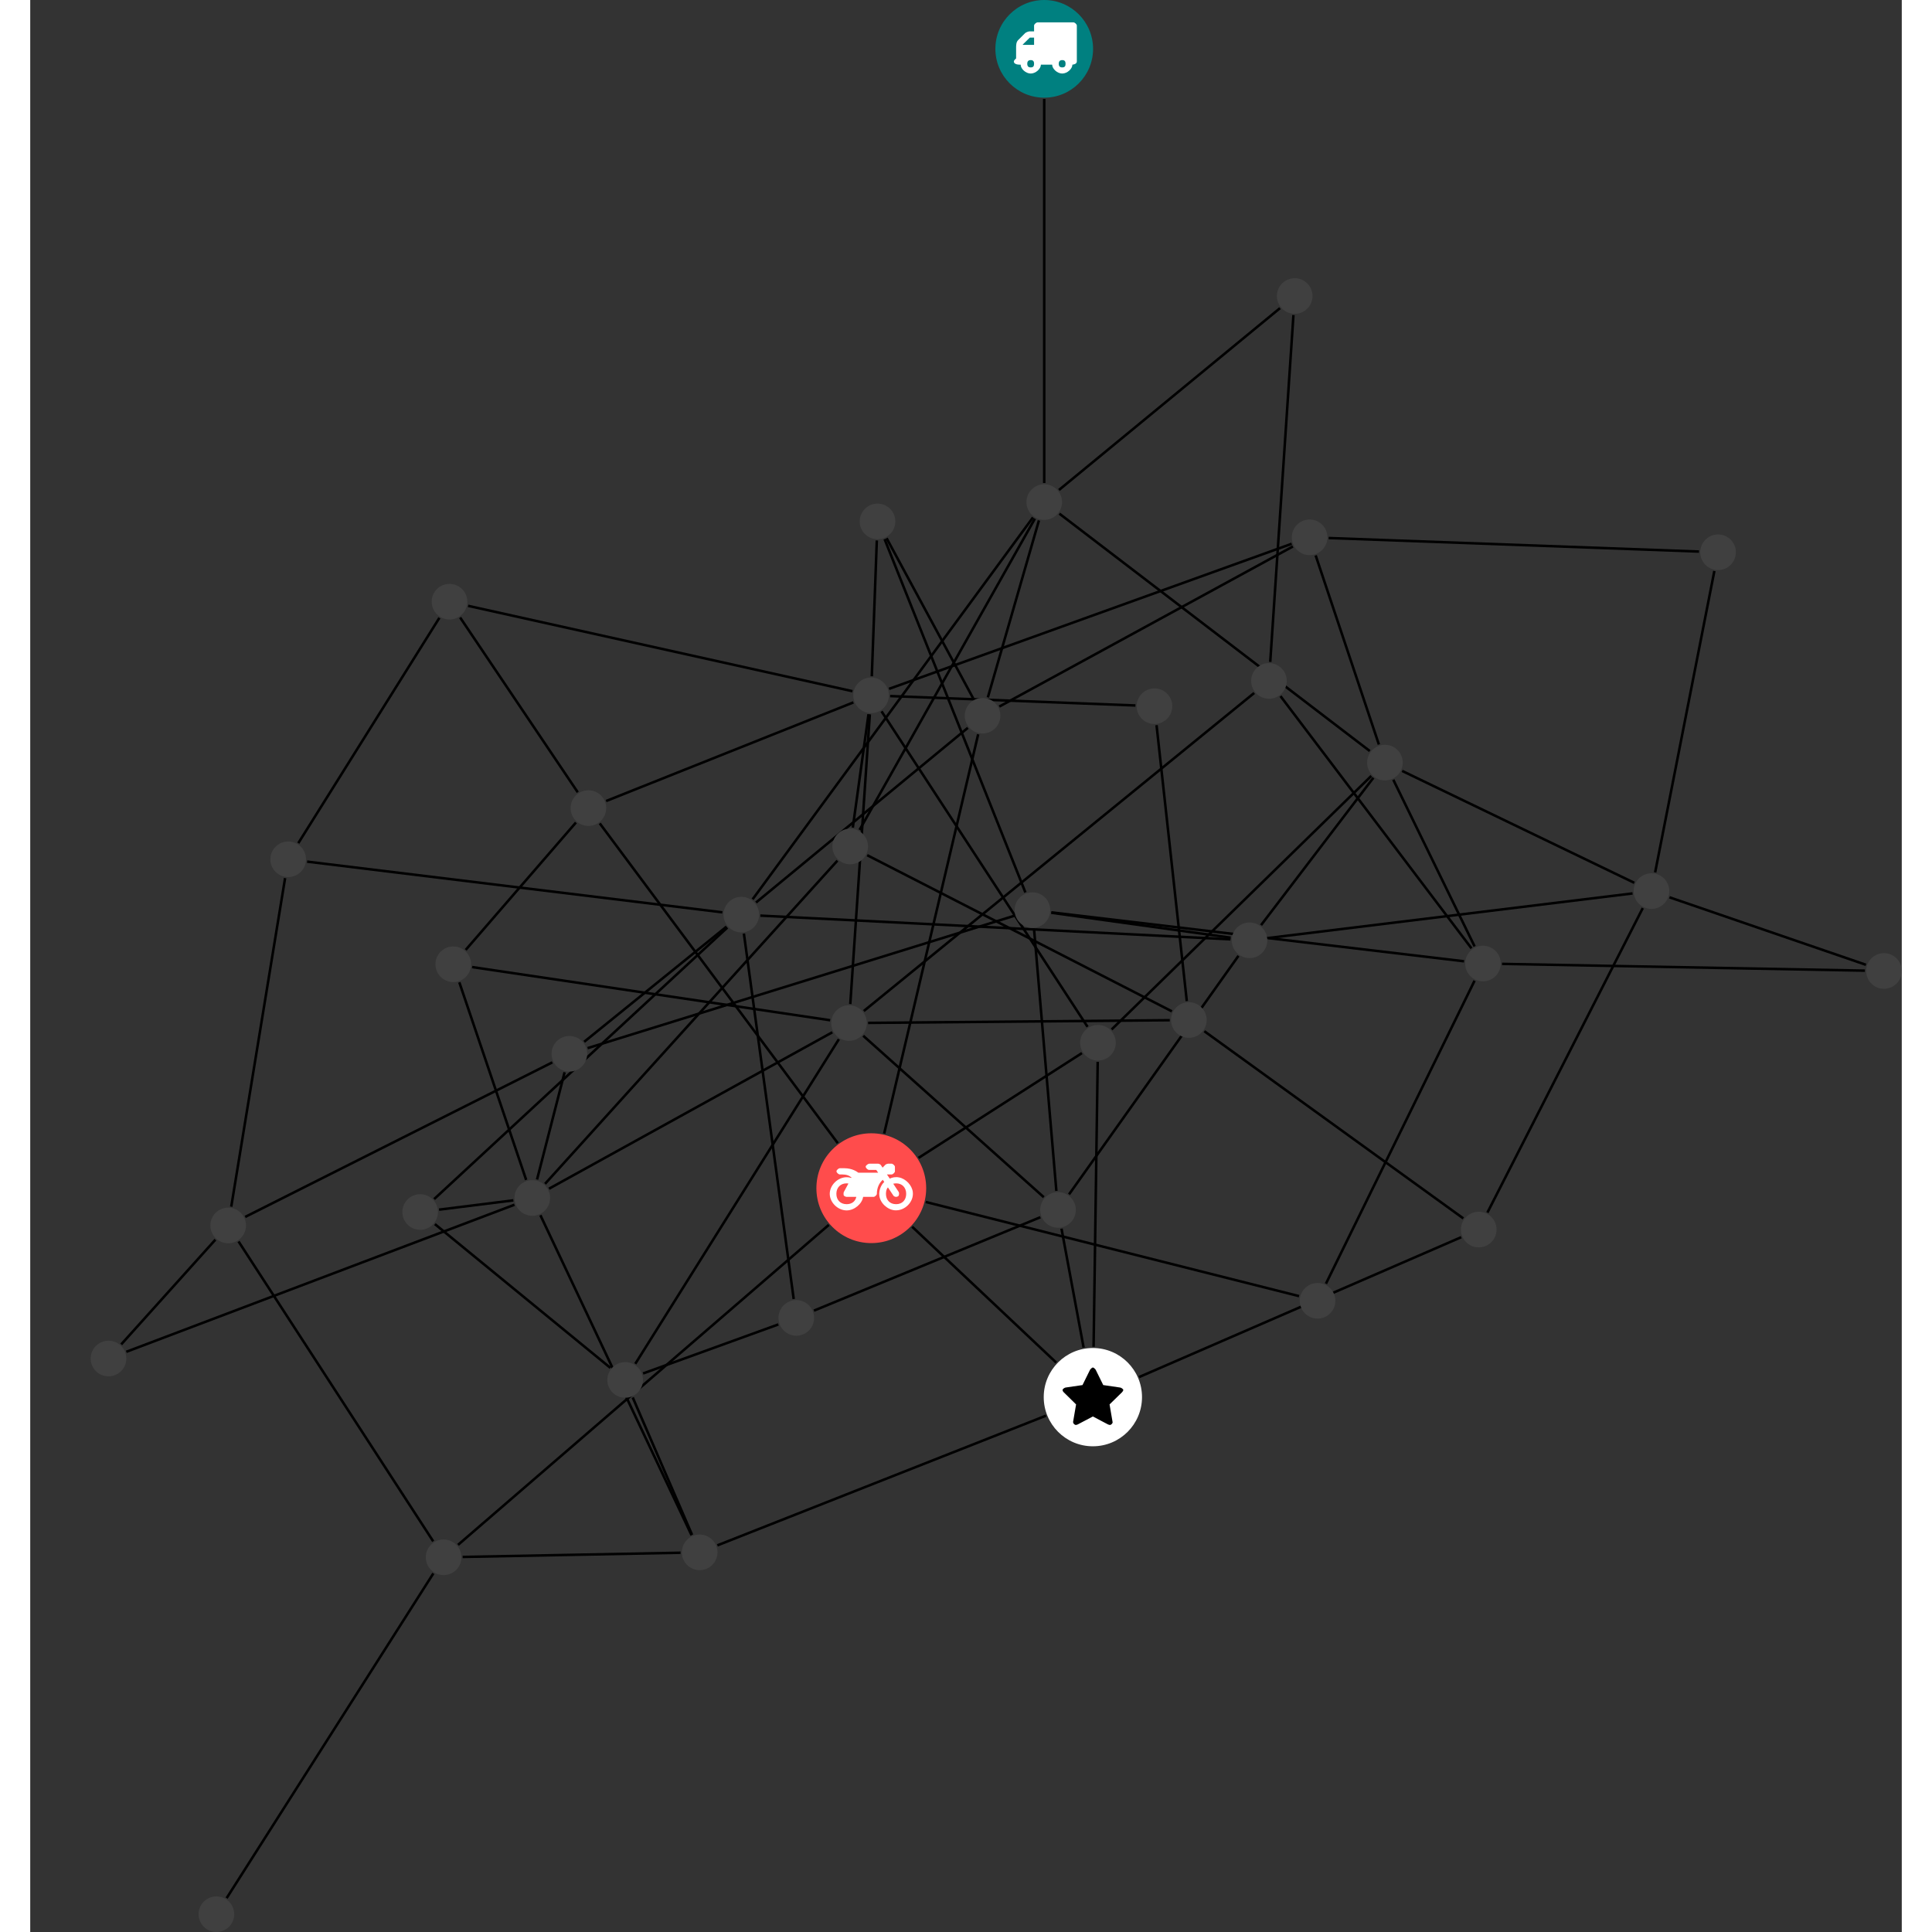 <?xml version="1.0" encoding="UTF-8"?>
<svg xmlns="http://www.w3.org/2000/svg" xmlns:xlink="http://www.w3.org/1999/xlink" width="305.693pt" height="305.693pt" viewBox="-9.565 0.000 296.127 305.693" version="1.1">
<rect x="-9.565" y="0.000" width="296.127" height="305.693" fill="#333333" stroke="none"/>
<defs>
<g>
<symbol overflow="visible" id="glyph0-0">
<path style="stroke:none;" d="M 1.422 -0.75 L 1.422 -7.922 L 3.562 -7.922 L 3.562 -0.891 L 1.422 -0.891 Z M 0.625 0 L 4.531 0 L 4.531 -8.812 L 0.438 -8.812 L 0.438 0 Z M 0.625 0 "/>
</symbol>
<symbol overflow="visible" id="glyph0-1">
<path style="stroke:none;" d="M 3.375 -0.844 C 3.375 -0.453 3.234 -0.266 2.844 -0.266 C 2.469 -0.266 2.297 -0.453 2.297 -0.844 C 2.297 -1.219 2.469 -1.422 2.844 -1.422 C 3.234 -1.422 3.375 -1.219 3.375 -0.844 Z M 1.594 -3.688 L 1.594 -3.859 C 1.594 -3.875 1.578 -3.875 1.594 -3.891 L 2.688 -4.969 C 2.703 -5 2.656 -4.984 2.688 -4.984 L 3.375 -4.984 L 3.375 -3.828 L 1.594 -3.828 Z M 8.359 -0.844 C 8.359 -0.453 8.219 -0.266 7.828 -0.266 C 7.453 -0.266 7.281 -0.453 7.281 -0.844 C 7.281 -1.219 7.453 -1.422 7.828 -1.422 C 8.219 -1.422 8.359 -1.219 8.359 -0.844 Z M 10.141 -6.891 C 10.141 -7.094 9.812 -7.391 9.609 -7.391 L 3.922 -7.391 C 3.719 -7.391 3.375 -7.094 3.375 -6.891 L 3.375 -5.969 L 2.672 -5.969 C 2.469 -5.969 2.078 -5.812 1.938 -5.672 L 0.844 -4.578 C 0.531 -4.266 0.531 -3.734 0.531 -3.328 L 0.531 -1.688 C 0.516 -1.688 0.172 -1.391 0.172 -1.203 C 0.172 -0.781 0.781 -0.703 1.062 -0.703 L 1.25 -0.703 C 1.25 -0.047 2.062 0.703 2.844 0.703 C 3.641 0.703 4.453 -0.047 4.453 -0.703 L 6.234 -0.703 C 6.234 -0.047 7.047 0.703 7.828 0.703 C 8.625 0.703 9.438 -0.047 9.438 -0.703 C 9.547 -0.703 10.141 -0.781 10.141 -1.203 Z M 10.141 -6.891 "/>
</symbol>
<symbol overflow="visible" id="glyph0-2">
<path style="stroke:none;" d="M 12.969 -2.906 C 12.844 -3.984 11.859 -5.016 10.781 -5.219 C 10.234 -5.328 9.703 -5.219 9.328 -5.031 L 8.875 -5.688 L 9.609 -5.688 C 9.812 -5.688 10.141 -5.984 10.141 -6.188 L 10.141 -6.891 C 10.141 -7.094 9.812 -7.391 9.609 -7.391 L 9.047 -7.391 C 8.969 -7.391 8.734 -7.312 8.656 -7.25 L 8.188 -6.766 L 7.891 -7.203 C 7.828 -7.281 7.594 -7.391 7.484 -7.391 L 6.078 -7.391 C 5.906 -7.391 5.547 -7.125 5.516 -6.953 C 5.484 -6.734 5.828 -6.406 6.047 -6.406 L 7.188 -6.406 L 7.484 -5.969 L 4.344 -5.969 C 4.141 -6.125 3.375 -6.672 2.141 -6.672 L 1.422 -6.672 C 1.219 -6.672 0.891 -6.375 0.891 -6.188 C 0.891 -5.984 1.219 -5.688 1.422 -5.688 L 1.781 -5.688 C 2.484 -5.688 2.906 -5.516 3.281 -5.188 L 3.25 -5.141 C 3.078 -5.188 2.797 -5.25 2.5 -5.25 C 1.109 -5.25 -0.172 -4 -0.172 -2.625 C -0.172 -1.25 1.109 0 2.5 0 C 3.75 0 4.953 -1.062 5.109 -2.141 L 6.766 -2.141 C 6.969 -2.141 7.281 -2.438 7.281 -2.625 C 7.281 -3.609 7.688 -4.391 8.219 -4.844 L 8.453 -4.5 C 7.969 -4.062 7.578 -3.203 7.672 -2.359 C 7.781 -1.172 8.969 -0.094 10.141 -0.016 C 11.703 0.094 13.156 -1.344 12.969 -2.906 Z M 2.5 -0.984 C 1.516 -0.984 0.875 -1.641 0.875 -2.625 C 0.875 -3.594 1.516 -4.281 2.5 -4.281 C 2.672 -4.281 2.844 -4.234 2.781 -4.25 L 2.047 -2.891 C 2 -2.781 2 -2.469 2.047 -2.359 C 2.125 -2.25 2.375 -2.141 2.5 -2.141 L 4.031 -2.141 C 3.891 -1.453 3.344 -0.984 2.5 -0.984 Z M 10.328 -0.984 C 9.344 -0.984 8.719 -1.641 8.719 -2.625 C 8.719 -3.109 8.859 -3.469 9.031 -3.641 L 9.906 -2.328 C 9.969 -2.219 10.203 -2.141 10.328 -2.141 C 10.391 -2.141 10.594 -2.188 10.641 -2.234 C 10.812 -2.344 10.844 -2.75 10.734 -2.922 L 9.875 -4.219 C 9.859 -4.219 10.094 -4.281 10.328 -4.281 C 11.297 -4.281 11.922 -3.594 11.922 -2.625 C 11.922 -1.641 11.297 -0.984 10.328 -0.984 Z M 10.328 -0.984 "/>
</symbol>
<symbol overflow="visible" id="glyph0-3">
<path style="stroke:none;" d="M 9.438 -5.078 C 9.438 -5.25 9.078 -5.453 8.938 -5.469 L 6.266 -5.859 L 5.078 -8.266 C 5.031 -8.375 4.75 -8.641 4.625 -8.641 C 4.5 -8.641 4.234 -8.375 4.172 -8.266 L 2.984 -5.859 L 0.312 -5.469 C 0.172 -5.453 -0.172 -5.25 -0.172 -5.078 C -0.172 -4.969 -0.062 -4.781 0.016 -4.719 L 1.969 -2.797 L 1.5 -0.062 C 1.5 -0.016 1.5 0.016 1.5 0.047 C 1.5 0.203 1.75 0.453 1.906 0.453 C 1.984 0.453 2.188 0.406 2.25 0.359 L 4.625 -0.891 L 7 0.359 C 7.062 0.406 7.266 0.453 7.344 0.453 C 7.5 0.453 7.75 0.203 7.75 0.047 C 7.75 0.016 7.75 -0.016 7.734 -0.062 L 7.266 -2.797 L 9.234 -4.719 C 9.297 -4.781 9.438 -4.969 9.438 -5.078 Z M 9.438 -5.078 "/>
</symbol>
</g>
<clipPath id="clip1">
  <path d="M 244 136 L 286.562 136 L 286.562 159 L 244 159 Z M 244 136 "/>
</clipPath>
<clipPath id="clip2">
  <path d="M 217 146 L 286.562 146 L 286.562 160 L 217 160 Z M 217 146 "/>
</clipPath>
<clipPath id="clip3">
  <path d="M 15 243 L 60 243 L 60 305.691 L 15 305.691 Z M 15 243 "/>
</clipPath>
<clipPath id="clip4">
  <path d="M 280 150 L 286.562 150 L 286.562 157 L 280 157 Z M 280 150 "/>
</clipPath>
<clipPath id="clip5">
  <path d="M 17 300 L 23 300 L 23 305.691 L 17 305.691 Z M 17 300 "/>
</clipPath>
</defs>
<g id="surface1">
<path style="fill:none;stroke-width:0.399;stroke-linecap:butt;stroke-linejoin:miter;stroke:rgb(0%,0%,0%);stroke-opacity:1;stroke-miterlimit:10;" d="M -0.001 -7.927 L -0.001 -68.697 " transform="matrix(1,0,0,-1,150.876,7.729)"/>
<path style="fill:none;stroke-width:0.399;stroke-linecap:butt;stroke-linejoin:miter;stroke:rgb(0%,0%,0%);stroke-opacity:1;stroke-miterlimit:10;" d="M -39.638 -197.81 L -47.521 -139.982 " transform="matrix(1,0,0,-1,150.876,7.729)"/>
<path style="fill:none;stroke-width:0.399;stroke-linecap:butt;stroke-linejoin:miter;stroke:rgb(0%,0%,0%);stroke-opacity:1;stroke-miterlimit:10;" d="M -42.067 -201.83 L -63.47 -209.587 " transform="matrix(1,0,0,-1,150.876,7.729)"/>
<path style="fill:none;stroke-width:0.399;stroke-linecap:butt;stroke-linejoin:miter;stroke:rgb(0%,0%,0%);stroke-opacity:1;stroke-miterlimit:10;" d="M -36.438 -199.65 L -0.61 -184.865 " transform="matrix(1,0,0,-1,150.876,7.729)"/>
<path style="fill:none;stroke-width:0.399;stroke-linecap:butt;stroke-linejoin:miter;stroke:rgb(0%,0%,0%);stroke-opacity:1;stroke-miterlimit:10;" d="M -92.544 -147.705 L -81.97 -178.962 " transform="matrix(1,0,0,-1,150.876,7.729)"/>
<path style="fill:none;stroke-width:0.399;stroke-linecap:butt;stroke-linejoin:miter;stroke:rgb(0%,0%,0%);stroke-opacity:1;stroke-miterlimit:10;" d="M -91.536 -142.564 L -74.099 -122.416 " transform="matrix(1,0,0,-1,150.876,7.729)"/>
<path style="fill:none;stroke-width:0.399;stroke-linecap:butt;stroke-linejoin:miter;stroke:rgb(0%,0%,0%);stroke-opacity:1;stroke-miterlimit:10;" d="M -90.524 -145.287 L -33.872 -153.701 " transform="matrix(1,0,0,-1,150.876,7.729)"/>
<path style="fill:none;stroke-width:0.399;stroke-linecap:butt;stroke-linejoin:miter;stroke:rgb(0%,0%,0%);stroke-opacity:1;stroke-miterlimit:10;" d="M -18.743 -182.455 L 40.323 -197.353 " transform="matrix(1,0,0,-1,150.876,7.729)"/>
<path style="fill:none;stroke-width:0.399;stroke-linecap:butt;stroke-linejoin:miter;stroke:rgb(0%,0%,0%);stroke-opacity:1;stroke-miterlimit:10;" d="M -20.896 -186.376 L 1.894 -207.865 " transform="matrix(1,0,0,-1,150.876,7.729)"/>
<path style="fill:none;stroke-width:0.399;stroke-linecap:butt;stroke-linejoin:miter;stroke:rgb(0%,0%,0%);stroke-opacity:1;stroke-miterlimit:10;" d="M -25.325 -171.626 L -10.45 -108.451 " transform="matrix(1,0,0,-1,150.876,7.729)"/>
<path style="fill:none;stroke-width:0.399;stroke-linecap:butt;stroke-linejoin:miter;stroke:rgb(0%,0%,0%);stroke-opacity:1;stroke-miterlimit:10;" d="M -32.669 -173.15 L -70.325 -122.552 " transform="matrix(1,0,0,-1,150.876,7.729)"/>
<path style="fill:none;stroke-width:0.399;stroke-linecap:butt;stroke-linejoin:miter;stroke:rgb(0%,0%,0%);stroke-opacity:1;stroke-miterlimit:10;" d="M -19.884 -175.478 L 5.964 -158.896 " transform="matrix(1,0,0,-1,150.876,7.729)"/>
<path style="fill:none;stroke-width:0.399;stroke-linecap:butt;stroke-linejoin:miter;stroke:rgb(0%,0%,0%);stroke-opacity:1;stroke-miterlimit:10;" d="M -34.091 -186.083 L -92.751 -236.708 " transform="matrix(1,0,0,-1,150.876,7.729)"/>
<g clip-path="url(#clip1)" clip-rule="nonzero">
<path style="fill:none;stroke-width:0.399;stroke-linecap:butt;stroke-linejoin:miter;stroke:rgb(0%,0%,0%);stroke-opacity:1;stroke-miterlimit:10;" d="M 130.015 -144.927 L 98.933 -134.248 " transform="matrix(1,0,0,-1,150.876,7.729)"/>
</g>
<g clip-path="url(#clip2)" clip-rule="nonzero">
<path style="fill:none;stroke-width:0.399;stroke-linecap:butt;stroke-linejoin:miter;stroke:rgb(0%,0%,0%);stroke-opacity:1;stroke-miterlimit:10;" d="M 129.851 -145.853 L 72.44 -144.783 " transform="matrix(1,0,0,-1,150.876,7.729)"/>
</g>
<path style="fill:none;stroke-width:0.399;stroke-linecap:butt;stroke-linejoin:miter;stroke:rgb(0%,0%,0%);stroke-opacity:1;stroke-miterlimit:10;" d="M 44.577 -195.38 L 68.093 -147.439 " transform="matrix(1,0,0,-1,150.876,7.729)"/>
<path style="fill:none;stroke-width:0.399;stroke-linecap:butt;stroke-linejoin:miter;stroke:rgb(0%,0%,0%);stroke-opacity:1;stroke-miterlimit:10;" d="M -51.716 -236.787 L 0.276 -216.267 " transform="matrix(1,0,0,-1,150.876,7.729)"/>
<path style="fill:none;stroke-width:0.399;stroke-linecap:butt;stroke-linejoin:miter;stroke:rgb(0%,0%,0%);stroke-opacity:1;stroke-miterlimit:10;" d="M -55.81 -235.166 L -79.716 -184.552 " transform="matrix(1,0,0,-1,150.876,7.729)"/>
<path style="fill:none;stroke-width:0.399;stroke-linecap:butt;stroke-linejoin:miter;stroke:rgb(0%,0%,0%);stroke-opacity:1;stroke-miterlimit:10;" d="M -55.72 -235.126 L -65.11 -213.388 " transform="matrix(1,0,0,-1,150.876,7.729)"/>
<path style="fill:none;stroke-width:0.399;stroke-linecap:butt;stroke-linejoin:miter;stroke:rgb(0%,0%,0%);stroke-opacity:1;stroke-miterlimit:10;" d="M -57.54 -237.955 L -92.021 -238.619 " transform="matrix(1,0,0,-1,150.876,7.729)"/>
<path style="fill:none;stroke-width:0.399;stroke-linecap:butt;stroke-linejoin:miter;stroke:rgb(0%,0%,0%);stroke-opacity:1;stroke-miterlimit:10;" d="M 6.233 -205.494 L 2.733 -186.677 " transform="matrix(1,0,0,-1,150.876,7.729)"/>
<path style="fill:none;stroke-width:0.399;stroke-linecap:butt;stroke-linejoin:miter;stroke:rgb(0%,0%,0%);stroke-opacity:1;stroke-miterlimit:10;" d="M 15.011 -210.158 L 65.983 -188.025 " transform="matrix(1,0,0,-1,150.876,7.729)"/>
<path style="fill:none;stroke-width:0.399;stroke-linecap:butt;stroke-linejoin:miter;stroke:rgb(0%,0%,0%);stroke-opacity:1;stroke-miterlimit:10;" d="M 7.811 -205.361 L 8.46 -160.283 " transform="matrix(1,0,0,-1,150.876,7.729)"/>
<path style="fill:none;stroke-width:0.399;stroke-linecap:butt;stroke-linejoin:miter;stroke:rgb(0%,0%,0%);stroke-opacity:1;stroke-miterlimit:10;" d="M 2.397 -73.544 L 51.511 -111.103 " transform="matrix(1,0,0,-1,150.876,7.729)"/>
<path style="fill:none;stroke-width:0.399;stroke-linecap:butt;stroke-linejoin:miter;stroke:rgb(0%,0%,0%);stroke-opacity:1;stroke-miterlimit:10;" d="M -1.786 -74.146 L -46.142 -134.56 " transform="matrix(1,0,0,-1,150.876,7.729)"/>
<path style="fill:none;stroke-width:0.399;stroke-linecap:butt;stroke-linejoin:miter;stroke:rgb(0%,0%,0%);stroke-opacity:1;stroke-miterlimit:10;" d="M 2.331 -69.798 L 37.304 -41.029 " transform="matrix(1,0,0,-1,150.876,7.729)"/>
<path style="fill:none;stroke-width:0.399;stroke-linecap:butt;stroke-linejoin:miter;stroke:rgb(0%,0%,0%);stroke-opacity:1;stroke-miterlimit:10;" d="M -0.837 -74.615 L -8.919 -102.615 " transform="matrix(1,0,0,-1,150.876,7.729)"/>
<path style="fill:none;stroke-width:0.399;stroke-linecap:butt;stroke-linejoin:miter;stroke:rgb(0%,0%,0%);stroke-opacity:1;stroke-miterlimit:10;" d="M -1.481 -74.341 L -29.216 -123.58 " transform="matrix(1,0,0,-1,150.876,7.729)"/>
<path style="fill:none;stroke-width:0.399;stroke-linecap:butt;stroke-linejoin:miter;stroke:rgb(0%,0%,0%);stroke-opacity:1;stroke-miterlimit:10;" d="M 35.761 -97.001 L 39.433 -42.123 " transform="matrix(1,0,0,-1,150.876,7.729)"/>
<path style="fill:none;stroke-width:0.399;stroke-linecap:butt;stroke-linejoin:miter;stroke:rgb(0%,0%,0%);stroke-opacity:1;stroke-miterlimit:10;" d="M 37.382 -102.416 L 67.601 -142.322 " transform="matrix(1,0,0,-1,150.876,7.729)"/>
<path style="fill:none;stroke-width:0.399;stroke-linecap:butt;stroke-linejoin:miter;stroke:rgb(0%,0%,0%);stroke-opacity:1;stroke-miterlimit:10;" d="M 33.222 -101.916 L -28.548 -152.24 " transform="matrix(1,0,0,-1,150.876,7.729)"/>
<path style="fill:none;stroke-width:0.399;stroke-linecap:butt;stroke-linejoin:miter;stroke:rgb(0%,0%,0%);stroke-opacity:1;stroke-miterlimit:10;" d="M 56.628 -114.248 L 93.362 -131.955 " transform="matrix(1,0,0,-1,150.876,7.729)"/>
<path style="fill:none;stroke-width:0.399;stroke-linecap:butt;stroke-linejoin:miter;stroke:rgb(0%,0%,0%);stroke-opacity:1;stroke-miterlimit:10;" d="M 52.081 -115.334 L 34.308 -138.65 " transform="matrix(1,0,0,-1,150.876,7.729)"/>
<path style="fill:none;stroke-width:0.399;stroke-linecap:butt;stroke-linejoin:miter;stroke:rgb(0%,0%,0%);stroke-opacity:1;stroke-miterlimit:10;" d="M 52.952 -110.072 L 42.948 -80.154 " transform="matrix(1,0,0,-1,150.876,7.729)"/>
<path style="fill:none;stroke-width:0.399;stroke-linecap:butt;stroke-linejoin:miter;stroke:rgb(0%,0%,0%);stroke-opacity:1;stroke-miterlimit:10;" d="M 55.233 -115.646 L 68.097 -142.017 " transform="matrix(1,0,0,-1,150.876,7.729)"/>
<path style="fill:none;stroke-width:0.399;stroke-linecap:butt;stroke-linejoin:miter;stroke:rgb(0%,0%,0%);stroke-opacity:1;stroke-miterlimit:10;" d="M 51.749 -115.044 L 10.663 -155.158 " transform="matrix(1,0,0,-1,150.876,7.729)"/>
<path style="fill:none;stroke-width:0.399;stroke-linecap:butt;stroke-linejoin:miter;stroke:rgb(0%,0%,0%);stroke-opacity:1;stroke-miterlimit:10;" d="M -50.274 -138.892 L -72.79 -157.111 " transform="matrix(1,0,0,-1,150.876,7.729)"/>
<path style="fill:none;stroke-width:0.399;stroke-linecap:butt;stroke-linejoin:miter;stroke:rgb(0%,0%,0%);stroke-opacity:1;stroke-miterlimit:10;" d="M -45.603 -135.072 L -12.087 -107.435 " transform="matrix(1,0,0,-1,150.876,7.729)"/>
<path style="fill:none;stroke-width:0.399;stroke-linecap:butt;stroke-linejoin:miter;stroke:rgb(0%,0%,0%);stroke-opacity:1;stroke-miterlimit:10;" d="M -44.915 -137.146 L 29.468 -140.9 " transform="matrix(1,0,0,-1,150.876,7.729)"/>
<path style="fill:none;stroke-width:0.399;stroke-linecap:butt;stroke-linejoin:miter;stroke:rgb(0%,0%,0%);stroke-opacity:1;stroke-miterlimit:10;" d="M -50.142 -139.041 L -96.532 -181.998 " transform="matrix(1,0,0,-1,150.876,7.729)"/>
<path style="fill:none;stroke-width:0.399;stroke-linecap:butt;stroke-linejoin:miter;stroke:rgb(0%,0%,0%);stroke-opacity:1;stroke-miterlimit:10;" d="M -50.923 -136.626 L -116.63 -128.603 " transform="matrix(1,0,0,-1,150.876,7.729)"/>
<path style="fill:none;stroke-width:0.399;stroke-linecap:butt;stroke-linejoin:miter;stroke:rgb(0%,0%,0%);stroke-opacity:1;stroke-miterlimit:10;" d="M -4.747 -137.173 L -72.251 -158.115 " transform="matrix(1,0,0,-1,150.876,7.729)"/>
<path style="fill:none;stroke-width:0.399;stroke-linecap:butt;stroke-linejoin:miter;stroke:rgb(0%,0%,0%);stroke-opacity:1;stroke-miterlimit:10;" d="M 1.124 -136.693 L 29.491 -140.634 " transform="matrix(1,0,0,-1,150.876,7.729)"/>
<path style="fill:none;stroke-width:0.399;stroke-linecap:butt;stroke-linejoin:miter;stroke:rgb(0%,0%,0%);stroke-opacity:1;stroke-miterlimit:10;" d="M -2.981 -133.474 L -25.259 -77.576 " transform="matrix(1,0,0,-1,150.876,7.729)"/>
<path style="fill:none;stroke-width:0.399;stroke-linecap:butt;stroke-linejoin:miter;stroke:rgb(0%,0%,0%);stroke-opacity:1;stroke-miterlimit:10;" d="M 1.132 -136.634 L 66.425 -144.373 " transform="matrix(1,0,0,-1,150.876,7.729)"/>
<path style="fill:none;stroke-width:0.399;stroke-linecap:butt;stroke-linejoin:miter;stroke:rgb(0%,0%,0%);stroke-opacity:1;stroke-miterlimit:10;" d="M -1.61 -139.287 L 1.921 -180.705 " transform="matrix(1,0,0,-1,150.876,7.729)"/>
<path style="fill:none;stroke-width:0.399;stroke-linecap:butt;stroke-linejoin:miter;stroke:rgb(0%,0%,0%);stroke-opacity:1;stroke-miterlimit:10;" d="M -75.888 -161.931 L -80.251 -178.9 " transform="matrix(1,0,0,-1,150.876,7.729)"/>
<path style="fill:none;stroke-width:0.399;stroke-linecap:butt;stroke-linejoin:miter;stroke:rgb(0%,0%,0%);stroke-opacity:1;stroke-miterlimit:10;" d="M -77.829 -160.365 L -126.427 -184.818 " transform="matrix(1,0,0,-1,150.876,7.729)"/>
<path style="fill:none;stroke-width:0.399;stroke-linecap:butt;stroke-linejoin:miter;stroke:rgb(0%,0%,0%);stroke-opacity:1;stroke-miterlimit:10;" d="M 93.085 -133.634 L 35.476 -140.685 " transform="matrix(1,0,0,-1,150.876,7.729)"/>
<path style="fill:none;stroke-width:0.399;stroke-linecap:butt;stroke-linejoin:miter;stroke:rgb(0%,0%,0%);stroke-opacity:1;stroke-miterlimit:10;" d="M 96.663 -130.306 L 106.034 -82.615 " transform="matrix(1,0,0,-1,150.876,7.729)"/>
<path style="fill:none;stroke-width:0.399;stroke-linecap:butt;stroke-linejoin:miter;stroke:rgb(0%,0%,0%);stroke-opacity:1;stroke-miterlimit:10;" d="M 94.706 -135.955 L 70.124 -184.134 " transform="matrix(1,0,0,-1,150.876,7.729)"/>
<path style="fill:none;stroke-width:0.399;stroke-linecap:butt;stroke-linejoin:miter;stroke:rgb(0%,0%,0%);stroke-opacity:1;stroke-miterlimit:10;" d="M -7.106 -104.068 L 39.343 -78.736 " transform="matrix(1,0,0,-1,150.876,7.729)"/>
<path style="fill:none;stroke-width:0.399;stroke-linecap:butt;stroke-linejoin:miter;stroke:rgb(0%,0%,0%);stroke-opacity:1;stroke-miterlimit:10;" d="M -11.192 -102.861 L -24.942 -77.427 " transform="matrix(1,0,0,-1,150.876,7.729)"/>
<path style="fill:none;stroke-width:0.399;stroke-linecap:butt;stroke-linejoin:miter;stroke:rgb(0%,0%,0%);stroke-opacity:1;stroke-miterlimit:10;" d="M -27.806 -105.279 L -30.286 -123.22 " transform="matrix(1,0,0,-1,150.876,7.729)"/>
<path style="fill:none;stroke-width:0.399;stroke-linecap:butt;stroke-linejoin:miter;stroke:rgb(0%,0%,0%);stroke-opacity:1;stroke-miterlimit:10;" d="M -24.556 -101.267 L 39.151 -78.314 " transform="matrix(1,0,0,-1,150.876,7.729)"/>
<path style="fill:none;stroke-width:0.399;stroke-linecap:butt;stroke-linejoin:miter;stroke:rgb(0%,0%,0%);stroke-opacity:1;stroke-miterlimit:10;" d="M -27.282 -99.275 L -26.489 -77.787 " transform="matrix(1,0,0,-1,150.876,7.729)"/>
<path style="fill:none;stroke-width:0.399;stroke-linecap:butt;stroke-linejoin:miter;stroke:rgb(0%,0%,0%);stroke-opacity:1;stroke-miterlimit:10;" d="M -30.196 -103.408 L -69.321 -119.013 " transform="matrix(1,0,0,-1,150.876,7.729)"/>
<path style="fill:none;stroke-width:0.399;stroke-linecap:butt;stroke-linejoin:miter;stroke:rgb(0%,0%,0%);stroke-opacity:1;stroke-miterlimit:10;" d="M -24.38 -102.408 L 14.429 -103.896 " transform="matrix(1,0,0,-1,150.876,7.729)"/>
<path style="fill:none;stroke-width:0.399;stroke-linecap:butt;stroke-linejoin:miter;stroke:rgb(0%,0%,0%);stroke-opacity:1;stroke-miterlimit:10;" d="M -27.595 -105.302 L -30.685 -151.134 " transform="matrix(1,0,0,-1,150.876,7.729)"/>
<path style="fill:none;stroke-width:0.399;stroke-linecap:butt;stroke-linejoin:miter;stroke:rgb(0%,0%,0%);stroke-opacity:1;stroke-miterlimit:10;" d="M -30.341 -101.638 L -91.157 -88.13 " transform="matrix(1,0,0,-1,150.876,7.729)"/>
<path style="fill:none;stroke-width:0.399;stroke-linecap:butt;stroke-linejoin:miter;stroke:rgb(0%,0%,0%);stroke-opacity:1;stroke-miterlimit:10;" d="M -25.743 -104.818 L 6.854 -154.74 " transform="matrix(1,0,0,-1,150.876,7.729)"/>
<path style="fill:none;stroke-width:0.399;stroke-linecap:butt;stroke-linejoin:miter;stroke:rgb(0%,0%,0%);stroke-opacity:1;stroke-miterlimit:10;" d="M -78.981 -179.583 L -32.724 -128.447 " transform="matrix(1,0,0,-1,150.876,7.729)"/>
<path style="fill:none;stroke-width:0.399;stroke-linecap:butt;stroke-linejoin:miter;stroke:rgb(0%,0%,0%);stroke-opacity:1;stroke-miterlimit:10;" d="M -83.997 -182.197 L -95.751 -183.669 " transform="matrix(1,0,0,-1,150.876,7.729)"/>
<path style="fill:none;stroke-width:0.399;stroke-linecap:butt;stroke-linejoin:miter;stroke:rgb(0%,0%,0%);stroke-opacity:1;stroke-miterlimit:10;" d="M -78.364 -180.361 L -33.528 -155.603 " transform="matrix(1,0,0,-1,150.876,7.729)"/>
<path style="fill:none;stroke-width:0.399;stroke-linecap:butt;stroke-linejoin:miter;stroke:rgb(0%,0%,0%);stroke-opacity:1;stroke-miterlimit:10;" d="M -83.825 -182.892 L -145.239 -206.162 " transform="matrix(1,0,0,-1,150.876,7.729)"/>
<path style="fill:none;stroke-width:0.399;stroke-linecap:butt;stroke-linejoin:miter;stroke:rgb(0%,0%,0%);stroke-opacity:1;stroke-miterlimit:10;" d="M 30.733 -143.509 L 3.925 -181.251 " transform="matrix(1,0,0,-1,150.876,7.729)"/>
<path style="fill:none;stroke-width:0.399;stroke-linecap:butt;stroke-linejoin:miter;stroke:rgb(0%,0%,0%);stroke-opacity:1;stroke-miterlimit:10;" d="M -131.142 -188.419 L -146.044 -204.986 " transform="matrix(1,0,0,-1,150.876,7.729)"/>
<path style="fill:none;stroke-width:0.399;stroke-linecap:butt;stroke-linejoin:miter;stroke:rgb(0%,0%,0%);stroke-opacity:1;stroke-miterlimit:10;" d="M -128.634 -183.197 L -120.114 -131.212 " transform="matrix(1,0,0,-1,150.876,7.729)"/>
<path style="fill:none;stroke-width:0.399;stroke-linecap:butt;stroke-linejoin:miter;stroke:rgb(0%,0%,0%);stroke-opacity:1;stroke-miterlimit:10;" d="M -127.478 -188.705 L -96.681 -236.146 " transform="matrix(1,0,0,-1,150.876,7.729)"/>
<path style="fill:none;stroke-width:0.399;stroke-linecap:butt;stroke-linejoin:miter;stroke:rgb(0%,0%,0%);stroke-opacity:1;stroke-miterlimit:10;" d="M -28.013 -127.584 L 20.198 -152.291 " transform="matrix(1,0,0,-1,150.876,7.729)"/>
<path style="fill:none;stroke-width:0.399;stroke-linecap:butt;stroke-linejoin:miter;stroke:rgb(0%,0%,0%);stroke-opacity:1;stroke-miterlimit:10;" d="M 45.007 -77.4 L 103.601 -79.544 " transform="matrix(1,0,0,-1,150.876,7.729)"/>
<path style="fill:none;stroke-width:0.399;stroke-linecap:butt;stroke-linejoin:miter;stroke:rgb(0%,0%,0%);stroke-opacity:1;stroke-miterlimit:10;" d="M -96.411 -185.958 L -68.642 -208.705 " transform="matrix(1,0,0,-1,150.876,7.729)"/>
<path style="fill:none;stroke-width:0.399;stroke-linecap:butt;stroke-linejoin:miter;stroke:rgb(0%,0%,0%);stroke-opacity:1;stroke-miterlimit:10;" d="M -64.704 -208.06 L -32.489 -156.701 " transform="matrix(1,0,0,-1,150.876,7.729)"/>
<path style="fill:none;stroke-width:0.399;stroke-linecap:butt;stroke-linejoin:miter;stroke:rgb(0%,0%,0%);stroke-opacity:1;stroke-miterlimit:10;" d="M -73.81 -117.63 L -92.419 -89.978 " transform="matrix(1,0,0,-1,150.876,7.729)"/>
<path style="fill:none;stroke-width:0.399;stroke-linecap:butt;stroke-linejoin:miter;stroke:rgb(0%,0%,0%);stroke-opacity:1;stroke-miterlimit:10;" d="M 17.772 -107.013 L 22.558 -150.666 " transform="matrix(1,0,0,-1,150.876,7.729)"/>
<path style="fill:none;stroke-width:0.399;stroke-linecap:butt;stroke-linejoin:miter;stroke:rgb(0%,0%,0%);stroke-opacity:1;stroke-miterlimit:10;" d="M -0.071 -181.701 L -28.638 -156.158 " transform="matrix(1,0,0,-1,150.876,7.729)"/>
<g clip-path="url(#clip3)" clip-rule="nonzero">
<path style="fill:none;stroke-width:0.399;stroke-linecap:butt;stroke-linejoin:miter;stroke:rgb(0%,0%,0%);stroke-opacity:1;stroke-miterlimit:10;" d="M -129.364 -292.603 L -96.657 -241.224 " transform="matrix(1,0,0,-1,150.876,7.729)"/>
</g>
<path style="fill:none;stroke-width:0.399;stroke-linecap:butt;stroke-linejoin:miter;stroke:rgb(0%,0%,0%);stroke-opacity:1;stroke-miterlimit:10;" d="M -27.868 -154.119 L 19.866 -153.693 " transform="matrix(1,0,0,-1,150.876,7.729)"/>
<path style="fill:none;stroke-width:0.399;stroke-linecap:butt;stroke-linejoin:miter;stroke:rgb(0%,0%,0%);stroke-opacity:1;stroke-miterlimit:10;" d="M 25.331 -155.435 L 66.308 -185.052 " transform="matrix(1,0,0,-1,150.876,7.729)"/>
<path style="fill:none;stroke-width:0.399;stroke-linecap:butt;stroke-linejoin:miter;stroke:rgb(0%,0%,0%);stroke-opacity:1;stroke-miterlimit:10;" d="M -118.024 -125.677 L -95.704 -90.033 " transform="matrix(1,0,0,-1,150.876,7.729)"/>
<path style=" stroke:none;fill-rule:nonzero;fill:rgb(0%,50%,50%);fill-opacity:1;" d="M 158.605 7.73 C 158.605 3.461 155.145 0 150.875 0 C 146.609 0 143.148 3.461 143.148 7.73 C 143.148 11.996 146.609 15.457 150.875 15.457 C 155.145 15.457 158.605 11.996 158.605 7.73 Z M 158.605 7.73 "/>
<g style="fill:rgb(100%,100%,100%);fill-opacity:1;">
  <use xlink:href="#glyph0-1" x="145.895" y="10.932"/>
</g>
<path style=" stroke:none;fill-rule:nonzero;fill:rgb(25%,25%,25%);fill-opacity:1;" d="M 114.465 208.527 C 114.465 206.969 113.203 205.707 111.648 205.707 C 110.09 205.707 108.828 206.969 108.828 208.527 C 108.828 210.082 110.09 211.344 111.648 211.344 C 113.203 211.344 114.465 210.082 114.465 208.527 Z M 114.465 208.527 "/>
<path style=" stroke:none;fill-rule:nonzero;fill:rgb(25%,25%,25%);fill-opacity:1;" d="M 60.188 152.57 C 60.188 151.016 58.926 149.754 57.367 149.754 C 55.812 149.754 54.551 151.016 54.551 152.57 C 54.551 154.129 55.812 155.391 57.367 155.391 C 58.926 155.391 60.188 154.129 60.188 152.57 Z M 60.188 152.57 "/>
<path style=" stroke:none;fill-rule:nonzero;fill:rgb(100%,29.999%,29.999%);fill-opacity:1;" d="M 132.199 188.004 C 132.199 183.207 128.312 179.316 123.516 179.316 C 118.715 179.316 114.828 183.207 114.828 188.004 C 114.828 192.801 118.715 196.691 123.516 196.691 C 128.312 196.691 132.199 192.801 132.199 188.004 Z M 132.199 188.004 "/>
<g style="fill:rgb(100%,100%,100%);fill-opacity:1;">
  <use xlink:href="#glyph0-2" x="117.113" y="191.517"/>
</g>
<g clip-path="url(#clip4)" clip-rule="nonzero">
<path style=" stroke:none;fill-rule:nonzero;fill:rgb(25%,25%,25%);fill-opacity:1;" d="M 286.562 153.637 C 286.562 152.078 285.301 150.816 283.742 150.816 C 282.188 150.816 280.926 152.078 280.926 153.637 C 280.926 155.191 282.188 156.453 283.742 156.453 C 285.301 156.453 286.562 155.191 286.562 153.637 Z M 286.562 153.637 "/>
</g>
<path style=" stroke:none;fill-rule:nonzero;fill:rgb(25%,25%,25%);fill-opacity:1;" d="M 196.941 205.816 C 196.941 204.262 195.68 203 194.125 203 C 192.57 203 191.309 204.262 191.309 205.816 C 191.309 207.375 192.57 208.637 194.125 208.637 C 195.68 208.637 196.941 207.375 196.941 205.816 Z M 196.941 205.816 "/>
<path style=" stroke:none;fill-rule:nonzero;fill:rgb(25%,25%,25%);fill-opacity:1;" d="M 99.176 245.621 C 99.176 244.066 97.914 242.805 96.355 242.805 C 94.801 242.805 93.539 244.066 93.539 245.621 C 93.539 247.176 94.801 248.438 96.355 248.438 C 97.914 248.438 99.176 247.176 99.176 245.621 Z M 99.176 245.621 "/>
<path style=" stroke:none;fill-rule:nonzero;fill:rgb(100%,100%,100%);fill-opacity:1;" d="M 166.348 221.062 C 166.348 216.77 162.867 213.289 158.57 213.289 C 154.277 213.289 150.797 216.77 150.797 221.062 C 150.797 225.355 154.277 228.84 158.57 228.84 C 162.867 228.84 166.348 225.355 166.348 221.062 Z M 166.348 221.062 "/>
<g style="fill:rgb(0%,0%,0%);fill-opacity:1;">
  <use xlink:href="#glyph0-3" x="153.948" y="225.013"/>
</g>
<path style=" stroke:none;fill-rule:nonzero;fill:rgb(25%,25%,25%);fill-opacity:1;" d="M 153.695 79.441 C 153.695 77.883 152.434 76.621 150.875 76.621 C 149.32 76.621 148.059 77.883 148.059 79.441 C 148.059 80.996 149.32 82.258 150.875 82.258 C 152.434 82.258 153.695 80.996 153.695 79.441 Z M 153.695 79.441 "/>
<path style=" stroke:none;fill-rule:nonzero;fill:rgb(25%,25%,25%);fill-opacity:1;" d="M 189.254 107.738 C 189.254 106.184 187.992 104.922 186.434 104.922 C 184.879 104.922 183.617 106.184 183.617 107.738 C 183.617 109.297 184.879 110.559 186.434 110.559 C 187.992 110.559 189.254 109.297 189.254 107.738 Z M 189.254 107.738 "/>
<path style=" stroke:none;fill-rule:nonzero;fill:rgb(25%,25%,25%);fill-opacity:1;" d="M 207.602 120.664 C 207.602 119.105 206.34 117.844 204.785 117.844 C 203.227 117.844 201.965 119.105 201.965 120.664 C 201.965 122.219 203.227 123.48 204.785 123.48 C 206.34 123.48 207.602 122.219 207.602 120.664 Z M 207.602 120.664 "/>
<path style=" stroke:none;fill-rule:nonzero;fill:rgb(25%,25%,25%);fill-opacity:1;" d="M 105.766 144.719 C 105.766 143.164 104.504 141.902 102.949 141.902 C 101.391 141.902 100.129 143.164 100.129 144.719 C 100.129 146.273 101.391 147.535 102.949 147.535 C 104.504 147.535 105.766 146.273 105.766 144.719 Z M 105.766 144.719 "/>
<path style=" stroke:none;fill-rule:nonzero;fill:rgb(25%,25%,25%);fill-opacity:1;" d="M 151.828 144.008 C 151.828 142.449 150.566 141.188 149.012 141.188 C 147.453 141.188 146.191 142.449 146.191 144.008 C 146.191 145.562 147.453 146.824 149.012 146.824 C 150.566 146.824 151.828 145.562 151.828 144.008 Z M 151.828 144.008 "/>
<path style=" stroke:none;fill-rule:nonzero;fill:rgb(25%,25%,25%);fill-opacity:1;" d="M 78.559 166.734 C 78.559 165.18 77.297 163.918 75.742 163.918 C 74.188 163.918 72.926 165.18 72.926 166.734 C 72.926 168.293 74.188 169.555 75.742 169.555 C 77.297 169.555 78.559 168.293 78.559 166.734 Z M 78.559 166.734 "/>
<path style=" stroke:none;fill-rule:nonzero;fill:rgb(25%,25%,25%);fill-opacity:1;" d="M 193.328 46.84 C 193.328 45.281 192.066 44.02 190.512 44.02 C 188.953 44.02 187.691 45.281 187.691 46.84 C 187.691 48.395 188.953 49.656 190.512 49.656 C 192.066 49.656 193.328 48.395 193.328 46.84 Z M 193.328 46.84 "/>
<path style=" stroke:none;fill-rule:nonzero;fill:rgb(25%,25%,25%);fill-opacity:1;" d="M 249.773 140.992 C 249.773 139.438 248.512 138.176 246.953 138.176 C 245.398 138.176 244.137 139.438 244.137 140.992 C 244.137 142.551 245.398 143.812 246.953 143.812 C 248.512 143.812 249.773 142.551 249.773 140.992 Z M 249.773 140.992 "/>
<path style=" stroke:none;fill-rule:nonzero;fill:rgb(25%,25%,25%);fill-opacity:1;" d="M 143.938 113.242 C 143.938 111.688 142.676 110.426 141.117 110.426 C 139.562 110.426 138.301 111.688 138.301 113.242 C 138.301 114.797 139.562 116.059 141.117 116.059 C 142.676 116.059 143.938 114.797 143.938 113.242 Z M 143.938 113.242 "/>
<path style=" stroke:none;fill-rule:nonzero;fill:rgb(25%,25%,25%);fill-opacity:1;" d="M 126.301 110.02 C 126.301 108.461 125.039 107.199 123.484 107.199 C 121.926 107.199 120.664 108.461 120.664 110.02 C 120.664 111.574 121.926 112.836 123.484 112.836 C 125.039 112.836 126.301 111.574 126.301 110.02 Z M 126.301 110.02 "/>
<path style=" stroke:none;fill-rule:nonzero;fill:rgb(25%,25%,25%);fill-opacity:1;" d="M 72.691 189.547 C 72.691 187.992 71.43 186.73 69.871 186.73 C 68.316 186.73 67.055 187.992 67.055 189.547 C 67.055 191.105 68.316 192.367 69.871 192.367 C 71.43 192.367 72.691 191.105 72.691 189.547 Z M 72.691 189.547 "/>
<path style=" stroke:none;fill-rule:nonzero;fill:rgb(25%,25%,25%);fill-opacity:1;" d="M 186.176 148.777 C 186.176 147.223 184.914 145.961 183.355 145.961 C 181.801 145.961 180.539 147.223 180.539 148.777 C 180.539 150.336 181.801 151.598 183.355 151.598 C 184.914 151.598 186.176 150.336 186.176 148.777 Z M 186.176 148.777 "/>
<path style=" stroke:none;fill-rule:nonzero;fill:rgb(25%,25%,25%);fill-opacity:1;" d="M 24.574 193.902 C 24.574 192.344 23.312 191.082 21.758 191.082 C 20.199 191.082 18.938 192.344 18.938 193.902 C 18.938 195.457 20.199 196.719 21.758 196.719 C 23.312 196.719 24.574 195.457 24.574 193.902 Z M 24.574 193.902 "/>
<path style=" stroke:none;fill-rule:nonzero;fill:rgb(25%,25%,25%);fill-opacity:1;" d="M 122.996 133.938 C 122.996 132.379 121.734 131.117 120.18 131.117 C 118.621 131.117 117.359 132.379 117.359 133.938 C 117.359 135.492 118.621 136.754 120.18 136.754 C 121.734 136.754 122.996 135.492 122.996 133.938 Z M 122.996 133.938 "/>
<path style=" stroke:none;fill-rule:nonzero;fill:rgb(25%,25%,25%);fill-opacity:1;" d="M 195.684 85.02 C 195.684 83.461 194.422 82.199 192.867 82.199 C 191.312 82.199 190.051 83.461 190.051 85.02 C 190.051 86.574 191.312 87.836 192.867 87.836 C 194.422 87.836 195.684 86.574 195.684 85.02 Z M 195.684 85.02 "/>
<path style=" stroke:none;fill-rule:nonzero;fill:rgb(25%,25%,25%);fill-opacity:1;" d="M 54.949 191.773 C 54.949 190.215 53.688 188.953 52.133 188.953 C 50.578 188.953 49.316 190.215 49.316 191.773 C 49.316 193.328 50.578 194.59 52.133 194.59 C 53.688 194.59 54.949 193.328 54.949 191.773 Z M 54.949 191.773 "/>
<path style=" stroke:none;fill-rule:nonzero;fill:rgb(25%,25%,25%);fill-opacity:1;" d="M 127.316 82.5 C 127.316 80.945 126.055 79.684 124.5 79.684 C 122.941 79.684 121.68 80.945 121.68 82.5 C 121.68 84.055 122.941 85.316 124.5 85.316 C 126.055 85.316 127.316 84.055 127.316 82.5 Z M 127.316 82.5 "/>
<path style=" stroke:none;fill-rule:nonzero;fill:rgb(25%,25%,25%);fill-opacity:1;" d="M 87.387 218.344 C 87.387 216.785 86.125 215.523 84.57 215.523 C 83.012 215.523 81.75 216.785 81.75 218.344 C 81.75 219.898 83.012 221.16 84.57 221.16 C 86.125 221.16 87.387 219.898 87.387 218.344 Z M 87.387 218.344 "/>
<path style=" stroke:none;fill-rule:nonzero;fill:rgb(25%,25%,25%);fill-opacity:1;" d="M 223.113 152.453 C 223.113 150.898 221.852 149.637 220.297 149.637 C 218.742 149.637 217.48 150.898 217.48 152.453 C 217.48 154.012 218.742 155.273 220.297 155.273 C 221.852 155.273 223.113 154.012 223.113 152.453 Z M 223.113 152.453 "/>
<path style=" stroke:none;fill-rule:nonzero;fill:rgb(25%,25%,25%);fill-opacity:1;" d="M 81.57 127.859 C 81.57 126.305 80.309 125.043 78.754 125.043 C 77.195 125.043 75.934 126.305 75.934 127.859 C 75.934 129.418 77.195 130.68 78.754 130.68 C 80.309 130.68 81.57 129.418 81.57 127.859 Z M 81.57 127.859 "/>
<path style=" stroke:none;fill-rule:nonzero;fill:rgb(25%,25%,25%);fill-opacity:1;" d="M 260.312 87.383 C 260.312 85.824 259.051 84.562 257.492 84.562 C 255.938 84.562 254.676 85.824 254.676 87.383 C 254.676 88.938 255.938 90.199 257.492 90.199 C 259.051 90.199 260.312 88.938 260.312 87.383 Z M 260.312 87.383 "/>
<path style=" stroke:none;fill-rule:nonzero;fill:rgb(25%,25%,25%);fill-opacity:1;" d="M 171.137 111.738 C 171.137 110.184 169.875 108.922 168.32 108.922 C 166.762 108.922 165.5 110.184 165.5 111.738 C 165.5 113.297 166.762 114.559 168.32 114.559 C 169.875 114.559 171.137 113.297 171.137 111.738 Z M 171.137 111.738 "/>
<path style=" stroke:none;fill-rule:nonzero;fill:rgb(25%,25%,25%);fill-opacity:1;" d="M 155.875 191.438 C 155.875 189.883 154.613 188.621 153.055 188.621 C 151.5 188.621 150.238 189.883 150.238 191.438 C 150.238 192.996 151.5 194.258 153.055 194.258 C 154.613 194.258 155.875 192.996 155.875 191.438 Z M 155.875 191.438 "/>
<g clip-path="url(#clip5)" clip-rule="nonzero">
<path style=" stroke:none;fill-rule:nonzero;fill:rgb(25%,25%,25%);fill-opacity:1;" d="M 22.711 302.875 C 22.711 301.32 21.449 300.059 19.891 300.059 C 18.336 300.059 17.074 301.32 17.074 302.875 C 17.074 304.43 18.336 305.691 19.891 305.691 C 21.449 305.691 22.711 304.43 22.711 302.875 Z M 22.711 302.875 "/>
</g>
<path style=" stroke:none;fill-rule:nonzero;fill:rgb(25%,25%,25%);fill-opacity:1;" d="M 122.809 161.871 C 122.809 160.316 121.547 159.055 119.992 159.055 C 118.434 159.055 117.172 160.316 117.172 161.871 C 117.172 163.43 118.434 164.691 119.992 164.691 C 121.547 164.691 122.809 163.43 122.809 161.871 Z M 122.809 161.871 "/>
<path style=" stroke:none;fill-rule:nonzero;fill:rgb(25%,25%,25%);fill-opacity:1;" d="M 176.578 161.395 C 176.578 159.836 175.316 158.574 173.762 158.574 C 172.203 158.574 170.941 159.836 170.941 161.395 C 170.941 162.949 172.203 164.211 173.762 164.211 C 175.316 164.211 176.578 162.949 176.578 161.395 Z M 176.578 161.395 "/>
<path style=" stroke:none;fill-rule:nonzero;fill:rgb(25%,25%,25%);fill-opacity:1;" d="M 5.637 214.957 C 5.637 213.398 4.375 212.137 2.816 212.137 C 1.262 212.137 0 213.398 0 214.957 C 0 216.512 1.262 217.773 2.816 217.773 C 4.375 217.773 5.637 216.512 5.637 214.957 Z M 5.637 214.957 "/>
<path style=" stroke:none;fill-rule:nonzero;fill:rgb(25%,25%,25%);fill-opacity:1;" d="M 222.445 194.547 C 222.445 192.992 221.184 191.73 219.629 191.73 C 218.07 191.73 216.809 192.992 216.809 194.547 C 216.809 196.105 218.07 197.367 219.629 197.367 C 221.184 197.367 222.445 196.105 222.445 194.547 Z M 222.445 194.547 "/>
<path style=" stroke:none;fill-rule:nonzero;fill:rgb(25%,25%,25%);fill-opacity:1;" d="M 34.07 135.965 C 34.07 134.406 32.809 133.145 31.254 133.145 C 29.695 133.145 28.434 134.406 28.434 135.965 C 28.434 137.52 29.695 138.781 31.254 138.781 C 32.809 138.781 34.07 137.52 34.07 135.965 Z M 34.07 135.965 "/>
<path style=" stroke:none;fill-rule:nonzero;fill:rgb(25%,25%,25%);fill-opacity:1;" d="M 59.594 95.203 C 59.594 93.648 58.332 92.387 56.773 92.387 C 55.219 92.387 53.957 93.648 53.957 95.203 C 53.957 96.758 55.219 98.02 56.773 98.02 C 58.332 98.02 59.594 96.758 59.594 95.203 Z M 59.594 95.203 "/>
<path style=" stroke:none;fill-rule:nonzero;fill:rgb(25%,25%,25%);fill-opacity:1;" d="M 162.199 164.992 C 162.199 163.438 160.938 162.176 159.383 162.176 C 157.824 162.176 156.562 163.438 156.562 164.992 C 156.562 166.547 157.824 167.809 159.383 167.809 C 160.938 167.809 162.199 166.547 162.199 164.992 Z M 162.199 164.992 "/>
<path style=" stroke:none;fill-rule:nonzero;fill:rgb(25%,25%,25%);fill-opacity:1;" d="M 58.66 246.406 C 58.66 244.848 57.398 243.586 55.84 243.586 C 54.285 243.586 53.023 244.848 53.023 246.406 C 53.023 247.961 54.285 249.223 55.84 249.223 C 57.398 249.223 58.66 247.961 58.66 246.406 Z M 58.66 246.406 "/>
</g>
</svg>
